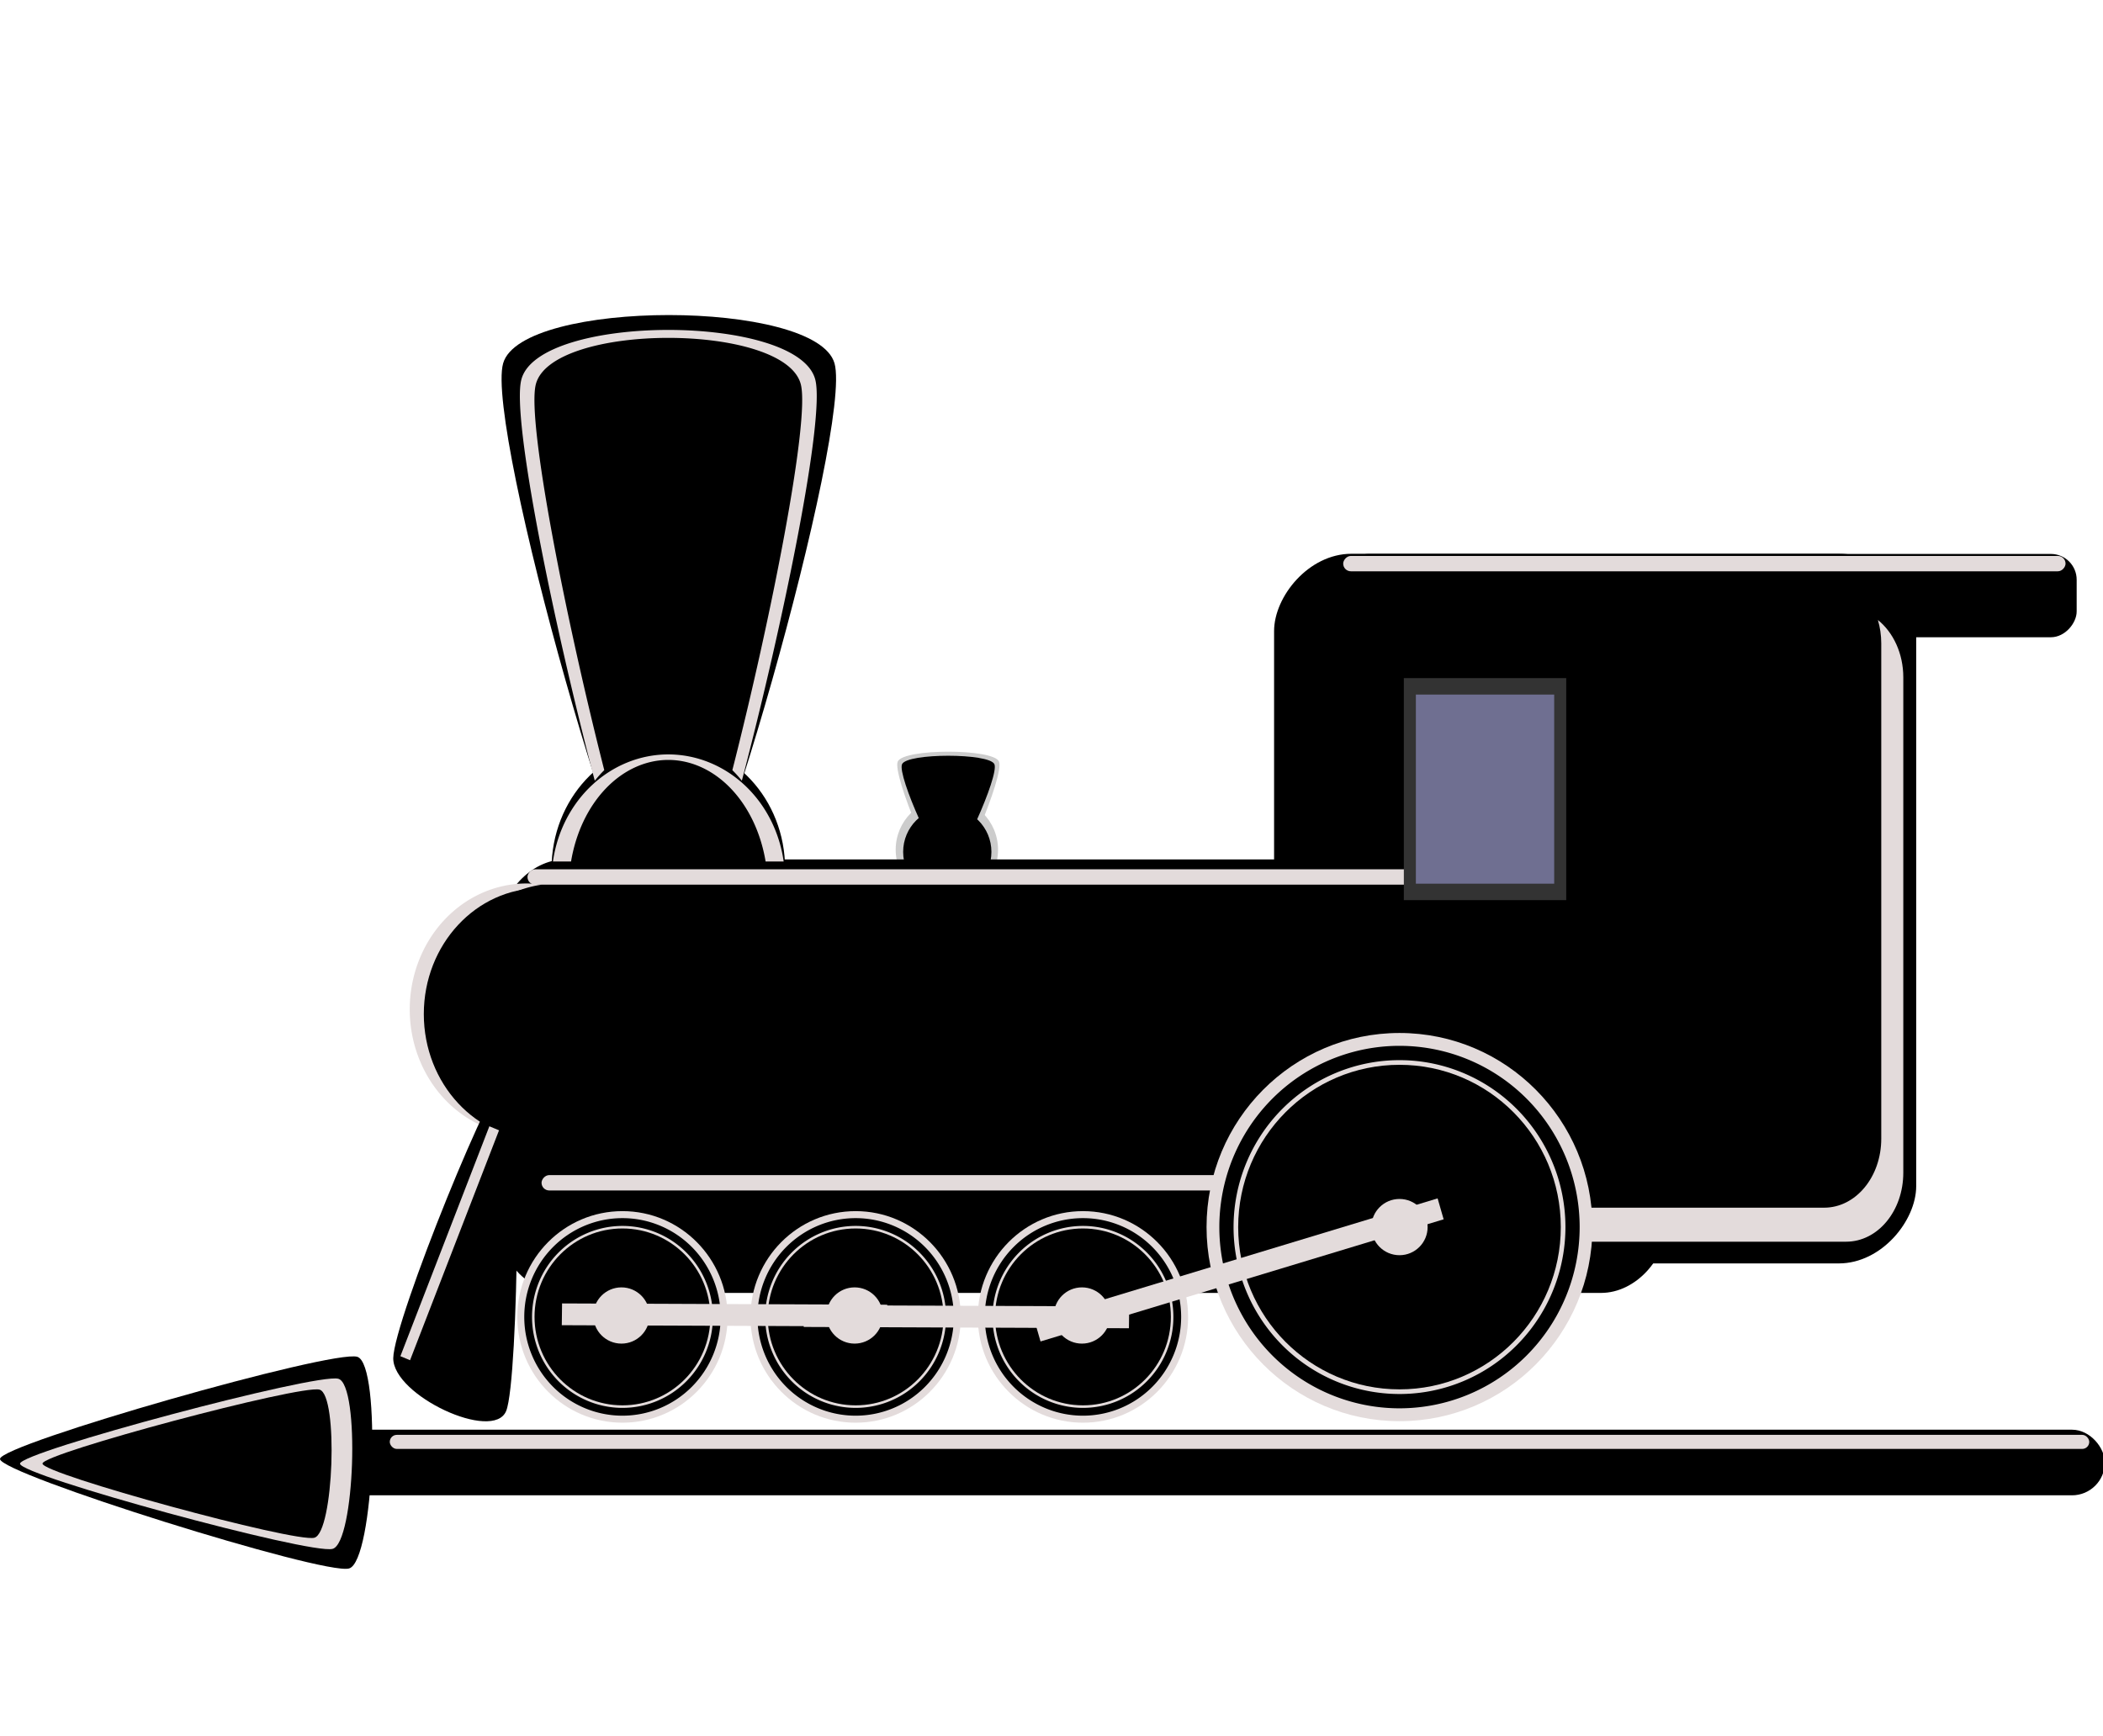 <?xml version="1.0" encoding="UTF-8" standalone="no"?>
<svg
   xmlns:dc="http://purl.org/dc/elements/1.1/"
   xmlns:cc="http://creativecommons.org/ns#"
   xmlns:rdf="http://www.w3.org/1999/02/22-rdf-syntax-ns#"
   xmlns:svg="http://www.w3.org/2000/svg"
   xmlns="http://www.w3.org/2000/svg"
   id="svg2946"
   version="1.1"
   viewBox="0 0 339.184 280.098"
   height="1058.64"
   width="1281.957">
  <defs
     id="defs2940" />
  <g
     transform="translate(529.486,13.894)"
     id="layer1">
    <rect
       y="-13.894"
       x="-470.4"
       height="280.098"
       width="280.098"
       id="rect2776"
       style="opacity:0;fill:#e3dbdb;fill-opacity:1;stroke-width:0.015;stroke-miterlimit:4;stroke-dasharray:none" />
    <g
       transform="matrix(-1,0,0,1,-245.669,-601.684)"
       id="g2880">
      <rect
         style="opacity:1;fill:#000000;fill-opacity:1;stroke-width:0.02;stroke-miterlimit:4;stroke-dasharray:none"
         id="rect1955"
         width="103.565"
         height="114.471"
         x="-25.24"
         y="677.117"
         ry="12.473" />
      <rect
         style="opacity:1;fill:#000000;fill-opacity:1;stroke-width:0.03;stroke-miterlimit:4;stroke-dasharray:none"
         id="rect2022"
         width="118.377"
         height="13.439"
         x="-51.12"
         y="677.145"
         ry="4.158" />
      <g
         id="g2307"
         transform="translate(402.313,304.445)">
        <path
           transform="matrix(0.192,0,0,0.263,-201.135,384.25)"
           d="m -366.259,157.149 c -9.362,0 -47.235,-65.598 -42.554,-73.705 4.681,-8.108 80.427,-8.108 85.108,-2e-6 4.681,8.108 -33.192,73.705 -42.554,73.705 z"
           id="path1945-8-5-6"
           style="opacity:1;fill:#cccccc;fill-opacity:1;stroke-width:0.017;stroke-miterlimit:4;stroke-dasharray:none" />
        <ellipse
           ry="8.304"
           rx="8.254"
           cy="420.405"
           cx="-271.212"
           id="path1957-7-5-3-9-7-5"
           style="opacity:1;fill:#cccccc;fill-opacity:1;stroke-width:0.01;stroke-miterlimit:4;stroke-dasharray:none" />
      </g>
      <rect
         style="opacity:1;fill:#000000;fill-opacity:1;stroke-width:0.019;stroke-miterlimit:4;stroke-dasharray:none"
         id="rect2072"
         width="187.854"
         height="69.926"
         x="15.199"
         y="726.421"
         ry="10.394" />
      <path
         style="opacity:1;fill:#e3dbdb;fill-opacity:1;stroke-width:0.023;stroke-miterlimit:4;stroke-dasharray:none"
         d="m 198.895,730.3 a 18.835,20.312 0 0 0 -2.447,0.197 18.835,20.312 0 0 1 16.369,20.116 18.835,20.312 0 0 1 -16.387,20.116 18.835,20.312 0 0 0 2.465,0.197 18.835,20.312 0 0 0 18.836,-20.312 18.835,20.312 0 0 0 -18.836,-20.312 z"
         id="path1957-7-5-34" />
      <path
         style="opacity:1;fill:#000000;fill-opacity:1;stroke-width:0.017;stroke-miterlimit:4;stroke-dasharray:none"
         id="path1945-8-1"
         d="m -366.259,157.149 c -9.362,0 -47.235,-65.598 -42.554,-73.705 4.681,-8.108 80.427,-8.108 85.108,-2e-6 4.681,8.108 -33.192,73.705 -42.554,73.705 z"
         transform="matrix(0.214,-0.1,-0.13,-0.684,300.512,831.581)" />
      <ellipse
         style="opacity:1;fill:#000000;fill-opacity:1;stroke-width:0.023;stroke-miterlimit:4;stroke-dasharray:none"
         id="path1957-7-5"
         cx="196.627"
         cy="751.368"
         rx="18.835"
         ry="20.312" />
      <ellipse
         style="opacity:1;fill:#000000;fill-opacity:1;stroke-width:0.009;stroke-miterlimit:4;stroke-dasharray:none"
         id="path1957-7-5-3-9-7"
         cx="131.034"
         cy="725.209"
         rx="7.118"
         ry="7.161" />
      <g
         transform="matrix(0.545,0,0,0.545,370.984,537.845)"
         id="g2219-9">
        <ellipse
           ry="31.31"
           rx="31.119"
           cy="481.417"
           cx="-344.147"
           id="path1957-7-5-3-9-71"
           style="opacity:1;fill:#e3dbdb;fill-opacity:1;stroke-width:0.037;stroke-miterlimit:4;stroke-dasharray:none" />
        <ellipse
           ry="26.176"
           rx="26.017"
           cy="481.417"
           cx="-344.147"
           id="path1957-7-5-3-9-2-8"
           style="opacity:1;fill:#000000;fill-opacity:1;stroke-width:0.031;stroke-miterlimit:4;stroke-dasharray:none" />
        <path
           id="path1957-7-5-3-9-77-8"
           d="m -344.147,452.181 a 29.058,29.235 0 0 0 -29.058,29.235 29.058,29.235 0 0 0 29.058,29.235 29.058,29.235 0 0 0 29.058,-29.235 29.058,29.235 0 0 0 -29.058,-29.235 z m 0,2.308 a 26.764,26.927 0 0 1 26.763,26.927 26.764,26.927 0 0 1 -26.763,26.928 26.764,26.927 0 0 1 -26.764,-26.928 26.764,26.927 0 0 1 26.764,-26.927 z"
           style="opacity:1;fill:#000000;fill-opacity:1;stroke-width:0.035;stroke-miterlimit:4;stroke-dasharray:none" />
      </g>
      <path
         style="opacity:1;fill:#000000;fill-opacity:1;stroke-width:0.017;stroke-miterlimit:4;stroke-dasharray:none"
         id="path1945-8-5"
         d="m -366.259,157.149 c -9.362,0 -47.235,-65.598 -42.554,-73.705 4.681,-8.108 80.427,-8.108 85.108,-2e-6 4.681,8.108 -33.192,73.705 -42.554,73.705 z"
         transform="matrix(0.175,0,0,0.224,194.978,692.367)" />
      <g
         transform="matrix(0.545,0,0,0.545,333.375,537.845)"
         id="g2219-9-2">
        <ellipse
           ry="31.31"
           rx="31.119"
           cy="481.417"
           cx="-344.147"
           id="path1957-7-5-3-9-71-4"
           style="opacity:1;fill:#e3dbdb;fill-opacity:1;stroke-width:0.037;stroke-miterlimit:4;stroke-dasharray:none" />
        <ellipse
           ry="26.176"
           rx="26.017"
           cy="481.417"
           cx="-344.147"
           id="path1957-7-5-3-9-2-8-6"
           style="opacity:1;fill:#000000;fill-opacity:1;stroke-width:0.031;stroke-miterlimit:4;stroke-dasharray:none" />
        <path
           id="path1957-7-5-3-9-77-8-8"
           d="m -344.147,452.181 a 29.058,29.235 0 0 0 -29.058,29.235 29.058,29.235 0 0 0 29.058,29.235 29.058,29.235 0 0 0 29.058,-29.235 29.058,29.235 0 0 0 -29.058,-29.235 z m 0,2.308 a 26.764,26.927 0 0 1 26.763,26.927 26.764,26.927 0 0 1 -26.763,26.928 26.764,26.927 0 0 1 -26.764,-26.928 26.764,26.927 0 0 1 26.764,-26.927 z"
           style="opacity:1;fill:#000000;fill-opacity:1;stroke-width:0.035;stroke-miterlimit:4;stroke-dasharray:none" />
      </g>
      <g
         transform="matrix(0.545,0,0,0.545,296.712,537.845)"
         id="g2219-9-4">
        <ellipse
           ry="31.31"
           rx="31.119"
           cy="481.417"
           cx="-344.147"
           id="path1957-7-5-3-9-71-2"
           style="opacity:1;fill:#e3dbdb;fill-opacity:1;stroke-width:0.037;stroke-miterlimit:4;stroke-dasharray:none" />
        <ellipse
           ry="26.176"
           rx="26.017"
           cy="481.417"
           cx="-344.147"
           id="path1957-7-5-3-9-2-8-3"
           style="opacity:1;fill:#000000;fill-opacity:1;stroke-width:0.031;stroke-miterlimit:4;stroke-dasharray:none" />
        <path
           id="path1957-7-5-3-9-77-8-3"
           d="m -344.147,452.181 a 29.058,29.235 0 0 0 -29.058,29.235 29.058,29.235 0 0 0 29.058,29.235 29.058,29.235 0 0 0 29.058,-29.235 29.058,29.235 0 0 0 -29.058,-29.235 z m 0,2.308 a 26.764,26.927 0 0 1 26.763,26.927 26.764,26.927 0 0 1 -26.763,26.928 26.764,26.927 0 0 1 -26.764,-26.928 26.764,26.927 0 0 1 26.764,-26.927 z"
           style="opacity:1;fill:#000000;fill-opacity:1;stroke-width:0.035;stroke-miterlimit:4;stroke-dasharray:none" />
      </g>
      <rect
         style="opacity:1;fill:#e3dbdb;fill-opacity:1;stroke-width:0.006;stroke-miterlimit:4;stroke-dasharray:none"
         id="rect2022-0-1"
         width="39.751"
         height="1.689"
         x="788.987"
         y="86.603"
         transform="matrix(0.361,0.933,-0.923,0.385,0,0)" />
      <rect
         style="opacity:1;fill:#e3dbdb;fill-opacity:1;stroke-width:0.013;stroke-miterlimit:4;stroke-dasharray:none"
         id="rect2022-0-4"
         width="116.506"
         height="2.478"
         x="-49.327"
         y="677.466"
         ry="1.239" />
      <g
         id="g2481"
         transform="translate(402.246,304.311)">
        <path
           transform="matrix(0.628,0,0,1.281,3.71,235.197)"
           d="m -366.259,157.149 c -9.362,0 -47.235,-65.598 -42.554,-73.705 4.681,-8.108 80.427,-8.108 85.108,-2e-6 4.681,8.108 -33.192,73.705 -42.554,73.705 z"
           id="path1945-8"
           style="opacity:1;fill:#000000;fill-opacity:1;stroke-width:0.017;stroke-miterlimit:4;stroke-dasharray:none" />
        <ellipse
           ry="20.312"
           rx="18.835"
           cy="423.622"
           cx="-226.219"
           id="path1957-7"
           style="opacity:1;fill:#000000;fill-opacity:1;stroke-width:0.023;stroke-miterlimit:4;stroke-dasharray:none" />
      </g>
      <rect
         style="opacity:1;fill:#e3dbdb;fill-opacity:1;stroke-width:0.014;stroke-miterlimit:4;stroke-dasharray:none"
         id="rect2022-0-1-5"
         width="143.323"
         height="2.478"
         x="55.418"
         y="728.017"
         ry="1.239" />
      <rect
         style="opacity:1;fill:#e3dbdb;fill-opacity:1;stroke-width:0.014;stroke-miterlimit:4;stroke-dasharray:none"
         id="rect2022-0-1-5-6"
         width="143.323"
         height="2.478"
         x="53.15"
         y="777.343"
         ry="1.239" />
      <path
         style="opacity:1;fill:#e3dbdb;fill-opacity:1;stroke-width:0.015;stroke-miterlimit:4;stroke-dasharray:none"
         d="m 176.028,641.009 c -11.207,0 -22.415,2.693 -23.719,8.08 -1.528,6.308 5.074,38.779 11.858,64.631 a 17.586,23.918 0 0 1 1.532,-1.697 c -6.244,-24.492 -12.468,-56.106 -11.063,-62.146 1.177,-5.057 11.284,-7.586 21.392,-7.586 10.107,0 20.215,2.529 21.391,7.586 1.405,6.04 -4.817,37.651 -11.061,62.142 a 17.586,23.918 0 0 1 1.53,1.706 c 6.784,-25.853 13.386,-58.328 11.859,-64.636 -1.305,-5.387 -12.512,-8.08 -23.719,-8.08 z"
         id="path1945-8-54" />
      <path
         style="opacity:1;fill:#e3dbdb;fill-opacity:1;stroke-width:0.023;stroke-miterlimit:4;stroke-dasharray:none"
         d="m 176.031,709.482 a 18.835,20.312 0 0 0 -18.608,17.278 h 2.912 a 16.063,20.747 0 0 1 15.696,-16.389 16.063,20.747 0 0 1 15.685,16.389 h 2.916 a 18.835,20.312 0 0 0 -18.6,-17.278 z"
         id="path1957-7-9-8" />
      <g
         transform="translate(514.127,564.626)"
         id="g2561-0">
        <rect
           y="132.549"
           x="-482.921"
           height="35.814"
           width="26.192"
           id="rect2022-7-52-4"
           style="opacity:1;fill:#333333;fill-opacity:1;stroke-width:0.023;stroke-miterlimit:4;stroke-dasharray:none" />
        <rect
           y="135.202"
           x="-480.98"
           height="30.508"
           width="22.312"
           id="rect2022-7-5-2-7"
           style="opacity:1;fill:#6f6f91;fill-opacity:1;stroke-width:0.02;stroke-miterlimit:4;stroke-dasharray:none" />
      </g>
      <circle
         style="opacity:1;fill:#e3dbdb;fill-opacity:1;stroke-width:0.017;stroke-miterlimit:4;stroke-dasharray:none"
         id="path2605"
         cx="109.315"
         cy="799.989"
         r="4.536" />
      <circle
         style="opacity:1;fill:#e3dbdb;fill-opacity:1;stroke-width:0.017;stroke-miterlimit:4;stroke-dasharray:none"
         id="path2605-5"
         cx="145.978"
         cy="799.989"
         r="4.536" />
      <circle
         style="opacity:1;fill:#e3dbdb;fill-opacity:1;stroke-width:0.017;stroke-miterlimit:4;stroke-dasharray:none"
         id="path2605-3"
         cx="183.587"
         cy="799.989"
         r="4.536" />
      <rect
         style="opacity:1;fill:#e3dbdb;fill-opacity:1;stroke-width:0.01;stroke-miterlimit:4;stroke-dasharray:none"
         id="rect2022-0-8-7"
         width="52.45"
         height="3.512"
         x="91.306"
         y="798.9"
         transform="matrix(1,-0.004,0.013,1,0,0)" />
      <rect
         style="opacity:1;fill:#e3dbdb;fill-opacity:1;stroke-width:0.01;stroke-miterlimit:4;stroke-dasharray:none"
         id="rect2022-0-8-7-4"
         width="52.45"
         height="3.512"
         x="130.329"
         y="798.774"
         transform="matrix(1,-0.004,0.013,1,0,0)" />
      <path
         style="opacity:1;fill:#e3dbdb;fill-opacity:1;stroke-width:0.016;stroke-miterlimit:4;stroke-dasharray:none"
         d="m -19.061,687.798 c -2.474,1.992 -4.098,5.391 -4.098,9.266 v 79.89 c 0,6.166 4.111,11.131 9.218,11.131 h 58.101 c 4.006,0 7.399,-3.056 8.675,-7.35 -1.463,1.178 -3.222,1.864 -5.12,1.864 h -58.101 c -5.107,0 -9.218,-4.964 -9.218,-11.131 v -79.89 c 0,-1.329 0.192,-2.601 0.543,-3.78 z"
         id="rect1955-1" />
      <g
         id="g2830">
        <g
           transform="translate(402.246,304.311)"
           id="g2219">
          <ellipse
             style="opacity:1;fill:#e3dbdb;fill-opacity:1;stroke-width:0.037;stroke-miterlimit:4;stroke-dasharray:none"
             id="path1957-7-5-3-9"
             cx="-344.147"
             cy="481.417"
             rx="31.119"
             ry="31.31" />
          <ellipse
             style="opacity:1;fill:#000000;fill-opacity:1;stroke-width:0.031;stroke-miterlimit:4;stroke-dasharray:none"
             id="path1957-7-5-3-9-2"
             cx="-344.147"
             cy="481.417"
             rx="26.017"
             ry="26.176" />
          <path
             style="opacity:1;fill:#000000;fill-opacity:1;stroke-width:0.035;stroke-miterlimit:4;stroke-dasharray:none"
             d="m -344.147,452.181 a 29.058,29.235 0 0 0 -29.058,29.235 29.058,29.235 0 0 0 29.058,29.235 29.058,29.235 0 0 0 29.058,-29.235 29.058,29.235 0 0 0 -29.058,-29.235 z m 0,2.308 a 26.764,26.927 0 0 1 26.763,26.927 26.764,26.927 0 0 1 -26.763,26.928 26.764,26.927 0 0 1 -26.764,-26.928 26.764,26.927 0 0 1 26.764,-26.927 z"
             id="path1957-7-5-3-9-77" />
        </g>
        <circle
           r="4.536"
           cy="785.728"
           cx="58.099"
           id="path2605-4"
           style="opacity:1;fill:#e3dbdb;fill-opacity:1;stroke-width:0.017;stroke-miterlimit:4;stroke-dasharray:none" />
      </g>
      <rect
         style="opacity:1;fill:#e3dbdb;fill-opacity:1;stroke-width:0.012;stroke-miterlimit:4;stroke-dasharray:none"
         id="rect2022-0-8"
         width="67.938"
         height="3.512"
         x="266.287"
         y="732.442"
         transform="matrix(0.957,0.29,-0.277,0.961,0,0)" />
    </g>
    <rect
       ry="5.292"
       y="216.728"
       x="-506.429"
       height="10.583"
       width="316.424"
       id="rect3595"
       style="opacity:1;fill:#000000;fill-opacity:1;stroke-width:0.012;stroke-miterlimit:4;stroke-dasharray:none" />
    <path
       transform="matrix(1,0,0,0.519,-71.198,274.069)"
       d="m -400.655,-133.137 c 3.941,2.383 2.703,63.559 -1.331,65.78 -4.034,2.222 -56.395,-29.438 -56.302,-34.043 0.093,-4.605 53.692,-34.12 57.633,-31.737 z"
       id="path3597"
       style="opacity:1;fill:#000000;fill-opacity:1;stroke-width:0.017;stroke-miterlimit:4;stroke-dasharray:none" />
    <rect
       ry="1.134"
       y="217.56"
       x="-466.621"
       height="2.268"
       width="274.102"
       id="rect3595-9"
       style="opacity:1;fill:#e3dbdb;fill-opacity:1;stroke-width:0.005;stroke-miterlimit:4;stroke-dasharray:none" />
    <path
       transform="matrix(0.893,-0.008,0.004,0.417,-116.602,260.822)"
       d="m -400.655,-133.137 c 3.941,2.383 2.703,63.559 -1.331,65.78 -4.034,2.222 -56.395,-29.438 -56.302,-34.043 0.093,-4.605 53.692,-34.12 57.633,-31.737 z"
       id="path3597-9"
       style="opacity:1;fill:#e3dbdb;fill-opacity:1;stroke-width:0.017;stroke-miterlimit:4;stroke-dasharray:none" />
    <path
       transform="matrix(0.777,-0.007,0.003,0.363,-166.24,255.791)"
       d="m -400.655,-133.137 c 3.941,2.383 2.703,63.559 -1.331,65.78 -4.034,2.222 -56.395,-29.438 -56.302,-34.043 0.093,-4.605 53.692,-34.12 57.633,-31.737 z"
       id="path3597-9-1"
       style="opacity:1;fill:#000000;fill-opacity:1;stroke-width:0.017;stroke-miterlimit:4;stroke-dasharray:none" />
  </g>
</svg>
